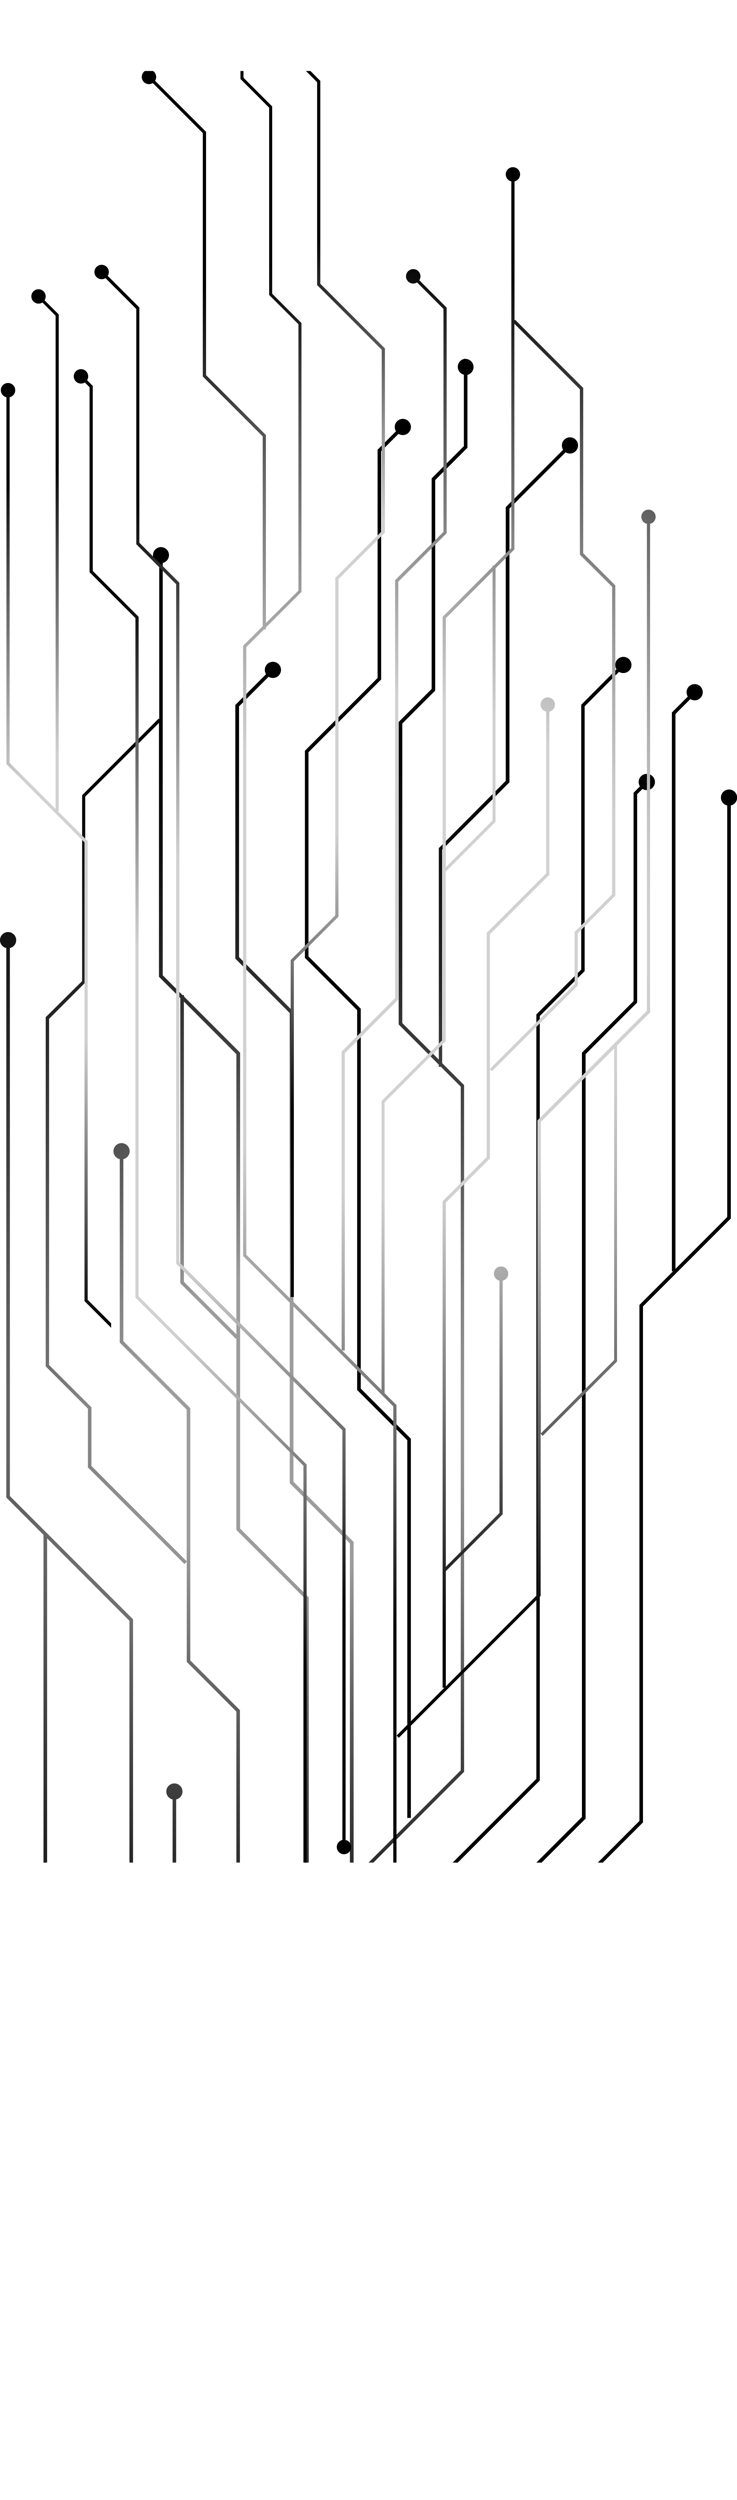 <svg id="Layer_1" data-name="Layer 1" xmlns="http://www.w3.org/2000/svg" xmlns:xlink="http://www.w3.org/1999/xlink" viewBox="0 0 231.22 783.69"><defs><style>.cls-1{fill:none;}.cls-2{clip-path:url(#clip-path);}.cls-3{fill:url(#radial-gradient);}.cls-4{fill:url(#radial-gradient-2);}.cls-5{fill:url(#radial-gradient-3);}.cls-6{fill:url(#radial-gradient-4);}.cls-7{fill:url(#radial-gradient-5);}.cls-8{fill:url(#radial-gradient-6);}.cls-9{fill:url(#radial-gradient-7);}.cls-10{fill:url(#radial-gradient-8);}.cls-11{fill:url(#radial-gradient-9);}.cls-12{fill:url(#radial-gradient-10);}</style><clipPath id="clip-path" transform="translate(-227.73 238.13)"><rect class="cls-1" x="188.15" y="-215.88" width="288" height="561.6"/></clipPath><radialGradient id="radial-gradient" cx="188.93" cy="51.18" r="244.6" gradientTransform="translate(267.23 397.07) rotate(-90)" gradientUnits="userSpaceOnUse"><stop offset="0.2" stop-color="#9c9c9c"/><stop offset="0.24" stop-color="#8c8c8c"/><stop offset="0.36" stop-color="#626262"/><stop offset="0.49" stop-color="#3e3e3e"/><stop offset="0.61" stop-color="#232323"/><stop offset="0.74" stop-color="#101010"/><stop offset="0.87" stop-color="#040404"/><stop offset="1"/></radialGradient><radialGradient id="radial-gradient-2" cx="-77.79" cy="3021.45" r="193.61" gradientTransform="matrix(0, -1, -1, 0, 459.65, 197.23)" xlink:href="#radial-gradient"/><radialGradient id="radial-gradient-3" cx="-50.75" cy="3010.88" r="200.71" gradientTransform="matrix(0, -1, -1, 0, 459.65, 197.23)" xlink:href="#radial-gradient"/><radialGradient id="radial-gradient-4" cx="84.79" cy="2970.34" r="155.49" gradientTransform="matrix(0, -1, -1, 0, 459.65, 197.23)" xlink:href="#radial-gradient"/><radialGradient id="radial-gradient-5" cx="9.31" cy="3040.91" r="153.49" gradientTransform="matrix(0, -1, -1, 0, 459.65, 197.23)" xlink:href="#radial-gradient"/><radialGradient id="radial-gradient-6" cx="156.6" cy="188.67" r="136.45" gradientTransform="matrix(0, -1, -1, 0, 459.65, 197.23)" gradientUnits="userSpaceOnUse"><stop offset="0.36" stop-color="#d1d1d1"/><stop offset="0.48" stop-color="#aeaeae"/><stop offset="0.76" stop-color="#555"/><stop offset="1"/></radialGradient><radialGradient id="radial-gradient-7" cx="79.17" cy="171.37" r="172.08" xlink:href="#radial-gradient-6"/><radialGradient id="radial-gradient-8" cx="103.24" cy="162.02" r="178.43" xlink:href="#radial-gradient-6"/><radialGradient id="radial-gradient-9" cx="338.47" cy="85.59" r="217.43" gradientTransform="translate(267.23 397.07) rotate(-90)" xlink:href="#radial-gradient-6"/><radialGradient id="radial-gradient-10" cx="223.7" cy="125.94" r="138.21" xlink:href="#radial-gradient-6"/></defs><g id="Layer_1-2" data-name="Layer 1"><g class="cls-2"><path class="cls-3" d="M373.82-125.68a2.54,2.54,0,0,0-2.47,2.61,2.54,2.54,0,0,0,1.91,2.39v22.4L363.15-88.17v66L352.81-11.83V83L365.4,95.61v.66h.65l6.23,6.22v214.3L338.67,350.4V245.2l-18.88-18.87V79L302.73,61.89V-16.72L312-26a2.53,2.53,0,0,0,3.5-.8,2.53,2.53,0,0,0-.8-3.5,2.53,2.53,0,0,0-3.5.8,2.53,2.53,0,0,0,0,2.7l-9.64,9.65V62.36l17.07,17.07V226.8l18.87,18.87v104.9h1l-13.91,13.91V262.57L303.06,241V91.84l-17.6-17.6V73.8H285l-6.22-6.22V-61.67a2.54,2.54,0,0,0,1.91-3,2.54,2.54,0,0,0-3-1.91,2.54,2.54,0,0,0-1.91,3,2.55,2.55,0,0,0,1.91,1.91v49l-.2-.2-24,24V69.41L242.07,80.72V190.18l13.24,13.25v18.43l30.28,30.26.73-.73v31.42l15.57,15.57V426.79L283,407.85V325.92a2.54,2.54,0,1,0-1.12,0v82.39l20.06,20.07V469L269.47,436.6V269.46l-38.64-38.64V59.05a2.54,2.54,0,1,0-1.12,0V231.29L241.38,243V354.4l26.23,26.22.73-.73v57.18l50.05,50,.8-.79-16.83-16.83H303V297.92l-15.57-15.58V203.27l-21-21V125.21a2.54,2.54,0,1,0-1.13,0v57.51l21,21v47.55l-29.88-29.88V203l-13.29-13.25V81.23l11.34-11.35V11.59L277.6-11.52V68.05l6.7,6.67v89.4l17.47,17.46.12-.12v60L323.46,263V365.61l-4.2,4.2V537a2.54,2.54,0,1,0,1.07,0V370.27l53-53V102l-6.88-6.88V28.21L387.56,7.09V-78.72l17.63-17.64a2.53,2.53,0,0,0,3.5-.79,2.53,2.53,0,0,0-.79-3.5,2.53,2.53,0,0,0-3.5.79,2.55,2.55,0,0,0,0,2.71l-18,18V6.63l-21,21.09V94L353.94,82.56V-11.33l10.33-10.33v-66l10.11-10.11v-22.85a2.54,2.54,0,0,0,1.83-3.09,2.54,2.54,0,0,0-2.39-1.91ZM268.34,269.93V379.72l-25.83-25.79V244.09ZM301.89,92.31v87.81l-16.47-16.46V75.83Z" transform="translate(-227.73 238.13)"/><path class="cls-4" d="M351,540.55V390.72l59.3-59.3V91.84L426.5,75.67V10.37l2-2a2.55,2.55,0,1,1,.8.79l-1.68,1.68v65.3L411.45,92.31V331.93l-59.3,59.31V540.55a2.52,2.52,0,1,1-1.13,0Z" transform="translate(-227.73 238.13)"/><path class="cls-5" d="M411.15-16.72v83L397.07,80.36V320l-58.72,58.71V523.18a2.54,2.54,0,1,1-1.07,0v-145L396,319.47V79.86l14.08-14.08v-83l11.07-11.12a2.53,2.53,0,0,1,.8-3.5,2.53,2.53,0,0,1,3.5.8,2.54,2.54,0,0,1-.36,3.15,2.56,2.56,0,0,1-3.15.35Z" transform="translate(-227.73 238.13)"/><path class="cls-6" d="M355.9-102.49a2.53,2.53,0,0,1-3.14.35l-5.45,5.45v71.55l-22.8,22.8v64l16.4,16.4V197.13l15.72,15.72V331.72h-1.12V213.32l-15.73-15.73V78.53l-16.39-16.4V-2.81l22.8-22.8V-97.16l5.77-5.78a2.53,2.53,0,0,1,.8-3.5,2.53,2.53,0,0,1,3.5.8,2.54,2.54,0,0,1-.36,3.15Z" transform="translate(-227.73 238.13)"/><path class="cls-7" d="M363,395.2a2.56,2.56,0,0,1,3.15-.35l62.19-62.19V170.92l10.55-10.55h-.37V-14.79l5-5a2.53,2.53,0,0,1,.79-3.5,2.54,2.54,0,0,1,3.5.78,2.54,2.54,0,0,1-.35,3.16,2.51,2.51,0,0,1-3.14.35l-4.68,4.68V159.61l16.24-16.25v-129a2.54,2.54,0,1,1,1.13,0V143.83l-27.56,27.55V333.13l-62.52,62.52a2.51,2.51,0,0,1-.35,3.14A2.53,2.53,0,1,1,363,395.2Z" transform="translate(-227.73 238.13)"/><path class="cls-8" d="M238.23-146.81a2.25,2.25,0,0,0,0,3.18,2.26,2.26,0,0,0,2.82.32l4.13,4.16V15.46L230.75,1V-113.61a2.25,2.25,0,0,0,1.7-2.7,2.26,2.26,0,0,0-2.7-1.71,2.26,2.26,0,0,0-1.7,2.71,2.25,2.25,0,0,0,1.7,1.7v115l24.49,24.53v143.8l8.36,8.36v-1.41l-7.36-7.36V25.51l-9.38-9.38h.29v-155.7L241.7-144a2.25,2.25,0,0,0-.68-3.11,2.26,2.26,0,0,0-2.82.32Z" transform="translate(-227.73 238.13)"/><path class="cls-9" d="M323.93,354.08V220.94l-52.71-52.72v-213L256.83-59.16v-58l-1.78-1.79a2.27,2.27,0,0,0-.71-3.12,2.27,2.27,0,0,0-3.12.71,2.27,2.27,0,0,0,.71,3.12,2.28,2.28,0,0,0,2.41,0l1.49,1.49v58l14.39,14.37v213l52.71,52.71V354.08a2.26,2.26,0,1,0,1,0Z" transform="translate(-227.73 238.13)"/><path class="cls-10" d="M270.49-141.28v73.75L283-55V158l52.15,52.19V338.63a2.26,2.26,0,1,0,1,0V209.72L284,157.53v-213L271.45-68v-73.74l-9.92-9.92a2.27,2.27,0,0,0-.71-3.12,2.27,2.27,0,0,0-3.12.71,2.27,2.27,0,0,0,.71,3.12,2.28,2.28,0,0,0,2.41,0Z" transform="translate(-227.73 238.13)"/><path class="cls-11" d="M301.41-235.88a2.26,2.26,0,0,0,1.76,2.2v20.31l9,9v58.7l9.19,9.18V-53L311.15-42.84v-58.92l-18.77-18.77v-76.28l-16-16a2.27,2.27,0,0,0-.71-3.12,2.27,2.27,0,0,0-3.12.71,2.27,2.27,0,0,0,.71,3.12,2.28,2.28,0,0,0,2.41,0l15.68,15.67v76.32l18.8,18.77v59.5L304-35.72V155.59l47.12,47.13V350.89a2.26,2.26,0,1,0,1,0V202.3l-3.73-3.73V107.4l19.17-19.17V34.88l.11.11,15.53-15.52V-60l5.91-5.91v-70.73l20.55,20.54v51.84L419.77-54.2V42.22L408,54V70.38L381.43,96.93V54.72l18.65-18.64V-15.06a2.25,2.25,0,0,0,1.7-2.7,2.26,2.26,0,0,0-2.7-1.71,2.26,2.26,0,0,0-1.7,2.71,2.25,2.25,0,0,0,1.7,1.7V35.63L380.43,54.26v70.29L366.59,138.4V290.9h.56l-15,15,.7.71,44.49-44.48V211.3l.65.65,23.32-23.3V89.6l10.37-10.38V-73.93a2.24,2.24,0,0,0,1.69-2.69,2.25,2.25,0,0,0-2.69-1.7,2.25,2.25,0,0,0-1.69,2.7,2.24,2.24,0,0,0,1.69,1.69V78.72l-34.34,34.35V261.72L367.6,290.49V254.37l17.83-17.84V163.3a2.25,2.25,0,1,0-1,0v72.82L367.6,253V138.81L381.44,125V97l.65.65L409,70.79V54.41l11.78-11.78V-54.63L410.7-64.72v-51.81L389.33-137.9l-.18.18v-43.56a2.24,2.24,0,0,0,1.69-2.69,2.25,2.25,0,0,0-2.69-1.7,2.25,2.25,0,0,0-1.69,2.7,2.24,2.24,0,0,0,1.69,1.69V-66.35l-5.52,5.54h-.39v.38L366.6-44.78V87.81L347.43,107v90.59L335.06,185.2h.85V92l16.78-16.78v-131L367.86-71v-70.7l-8.57-8.58a2.28,2.28,0,0,0-.68-3.14,2.28,2.28,0,0,0-3.14.69,2.26,2.26,0,0,0,.68,3.13,2.27,2.27,0,0,0,2.43,0l8.28,8.3V-71.4L351.69-56.28v131L334.91,91.49v93.56L305,155.18V-35.28l5.54-5.54h.58v-.58l11.19-11.19v-84.28l-9.19-9.19v-58.71l-9-9v-19.9a2.25,2.25,0,0,0,1.7-2.7,2.26,2.26,0,0,0-2.7-1.71,2.27,2.27,0,0,0-1.76,2.21Zm119,326.44v97.63l-23,23V113.52ZM382.26-59V19.06L367.6,33.72V-44.34Z" transform="translate(-227.73 238.13)"/><path class="cls-12" d="M319.59-217.52a2.25,2.25,0,0,0,2.79.31l4.84,4.84v63.6l20.27,20.27v56.9L332.92-57V48.81l-14,14V168.43h1V63.2l14-14V-56.61l14.57-14.58v-57.72l-20.27-20.27v-63.6l-5.13-5.14a2.24,2.24,0,0,0-.72-3.1,2.24,2.24,0,0,0-3.1.72,2.25,2.25,0,0,0,.32,2.78Z" transform="translate(-227.73 238.13)"/></g></g></svg>